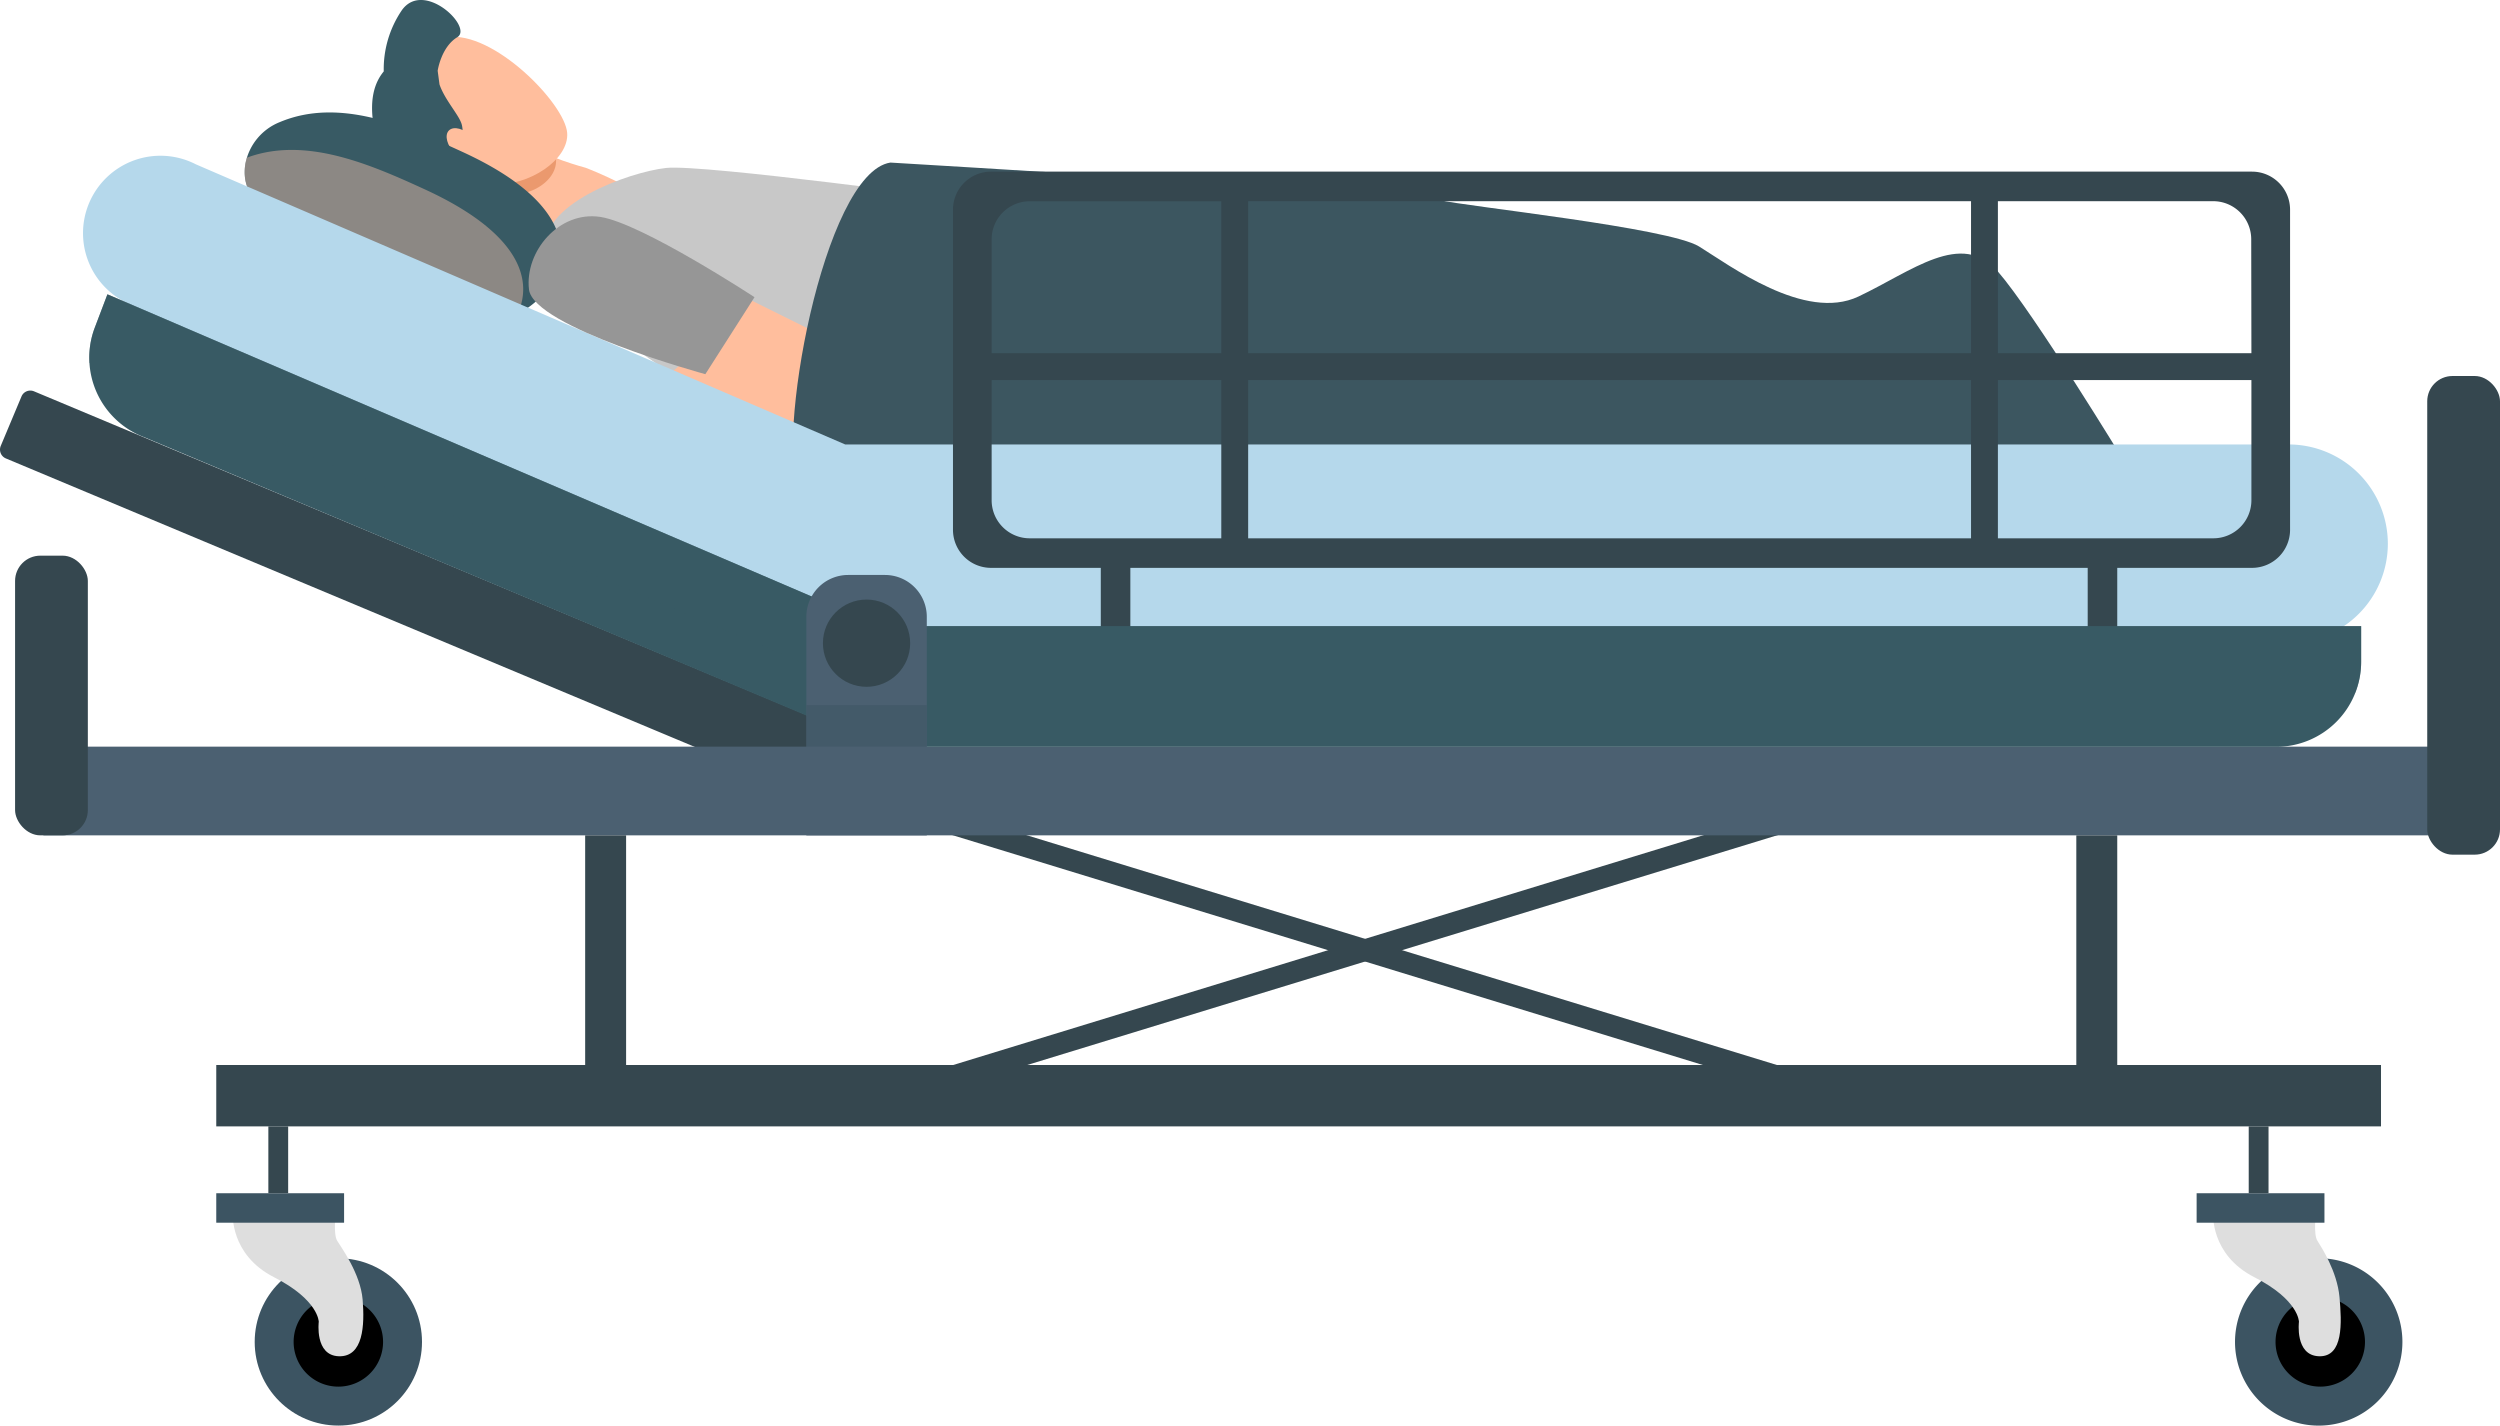 <svg xmlns="http://www.w3.org/2000/svg" viewBox="0 0 548.99 313.05"><defs><style>.cls-1{isolation:isolate;}.cls-2{fill:#ffbe9d;}.cls-3{fill:#eb996e;}.cls-14,.cls-4{fill:#385a64;}.cls-5{fill:#c8c8c8;}.cls-6{fill:#3c5660;}.cls-7{fill:#e1b6a4;}.cls-10,.cls-14,.cls-15,.cls-7{mix-blend-mode:multiply;}.cls-14,.cls-15,.cls-7{opacity:0.5;}.cls-8{fill:#35474f;}.cls-10,.cls-9{fill:#b5d8eb;}.cls-11{fill:#4b6071;}.cls-12,.cls-15{fill:#3c5462;}.cls-13{fill:#dedede;}.cls-16{fill:#969696;}</style></defs><g class="cls-1"><g id="Layer_1" data-name="Layer 1"><path class="cls-2" d="M108.65,41l12.76,10.11s21.07,1.78,22.27-3.66c1-4.57-15.08-10.61-15.08-10.61s-9.12-2.41-12.71-5.3S108.65,41,108.65,41Z"/><path class="cls-3" d="M115.89,31.54c-3.6-2.9-7.24,9.46-7.24,9.46l1.06.84c4.68,2.56,13-1.54,12.37-7.12A25,25,0,0,1,115.89,31.54Z"/><path class="cls-2" d="M88.45,22.84C88.06,23,100.53,40,108.36,40.46S125,35,124.55,29.18c-.51-6.47-16.24-22.5-26.32-21S88.45,22.84,88.45,22.84Z"/><path class="cls-4" d="M88.2,2.31a23,23,0,0,0-3.93,13.37c-1.86,2.27-3.59,6.18-1.84,13.9,2.16,9.49,11.24,13.56,18.6,12.76a20.84,20.84,0,0,1,12.57,2.58s-5.09-5.85-6.75-7.24a12.35,12.35,0,0,0-3.34-2.1c-3.11-1.21-1.31-5.73-2.16-8.4-.66-2.06-3.7-5.29-4.84-8.64l-.4-3s.75-5.21,4.31-7.37S93-4.61,88.2,2.31Z"/><path class="cls-2" d="M103.73,30.05c1.8,1.8,2.41,4.11,1.37,5.15s-3.35.41-5.14-1.39-2.42-4.12-1.38-5.16S101.93,28.24,103.73,30.05Z"/><path class="cls-5" d="M212.84,44s-58.55-8-66.56-7.12-28.48,8.08-26.42,18.56,47.56,50.59,96.88,44.79Z"/><polygon class="cls-2" points="165.18 66.06 187.51 77.15 182.37 97.4 147.93 81.39 165.18 66.06"/><path class="cls-6" d="M195.52,35.7s114.2,6.78,120.5,8.23S366.41,50,373.1,54.12s23.23,16.56,35,11,22.65-14.71,30.61-5.52,27.82,41.84,27.82,41.84S402.23,114.36,379,116.66s-35.18,9.65-64.63,0-21.05-15.18-58.91-7.36-74.19,9.66-79.84-.92S180.8,38,195.52,35.7Z"/><path class="cls-4" d="M53.9,35.9a12.35,12.35,0,0,1,7.55-9.09c13-5.45,27.37.68,40.18,6.58,39.48,18.18,14.25,38.8,5.4,36.91C97.13,67.5,81.52,64.59,72,61,66,58,64.43,52.73,61.67,47.42,55.08,45.05,53.09,40.55,53.9,35.9Z"/><path class="cls-7" d="M93.39,41.63c-12.49-5.75-26.5-11.72-39.19-7a10.66,10.66,0,0,0-.3,1.24c-.81,4.65,1.18,9.15,7.77,11.52C64.43,52.73,66,58,72,61,81.52,64.59,97.13,67.5,107,70.3a10.79,10.79,0,0,0,6.66-1.39C117.07,61.62,114.35,51.28,93.39,41.63Z"/><path class="cls-8" d="M184.86,162.49l-4.55,10.87a2.1,2.1,0,0,1-2.74,1.13L1.29,100.67A2.1,2.1,0,0,1,.16,97.93L4.72,87.06a2.1,2.1,0,0,1,2.74-1.13l176.28,73.82A2.09,2.09,0,0,1,184.86,162.49Z"/><path class="cls-9" d="M502.54,97.6H185.6L43,36.08A17,17,0,1,0,29.54,67.22L177,130.84a16.88,16.88,0,0,0,7.26,1.36v9H502.54a21.82,21.82,0,0,0,21.82-21.82h0A21.82,21.82,0,0,0,502.54,97.6Z"/><path class="cls-10" d="M502.54,141.24h.29c19.08-.25,20.49-28.72,1.5-30.66-.74-.07-1.49-.11-2.24-.11H185.15L42.51,49a16.88,16.88,0,0,0-12.27-.45c-8.52,3-9.1,15-.84,18.66l.14.06L177,130.84a16.88,16.88,0,0,0,7.26,1.36v9Z"/><rect class="cls-8" x="297.39" y="96.67" width="4.76" height="223.96" transform="translate(12.48 434.18) rotate(-72.97)"/><rect class="cls-8" x="297.39" y="96.67" width="4.76" height="223.96" transform="translate(188.05 556.39) rotate(-107.03)"/><path class="cls-8" d="M494.53,37.69H217.63a8.36,8.36,0,0,0-8.36,8.36v70.29a8.36,8.36,0,0,0,8.36,8.36h24.1v16.54h6.49V124.7H458.45v16.54h6.49V124.7h29.59a8.36,8.36,0,0,0,8.36-8.36V46.05A8.36,8.36,0,0,0,494.53,37.69ZM268.19,118.21H226.12a8.36,8.36,0,0,1-8.36-8.37V83.46h50.43Zm0-40.65H217.76v-25a8.36,8.36,0,0,1,8.36-8.36h42.07Zm164.64,40.65H274.09V83.46H432.83Zm0-40.65H274.09V44.18H432.83Zm61.57,32.28a8.36,8.36,0,0,1-8.36,8.37H438.73V83.46H494.4Zm0-32.28H438.73V44.18H486a8.36,8.36,0,0,1,8.36,8.36Z"/><rect class="cls-11" x="9.53" y="163.96" width="529.13" height="19.48"/><rect class="cls-8" x="47.49" y="233.87" width="475.37" height="13.48"/><rect class="cls-8" x="128.5" y="183.44" width="8.99" height="50.44"/><rect class="cls-8" x="455.95" y="183.44" width="8.99" height="50.44"/><circle class="cls-12" cx="74.3" cy="294.68" r="18.37"/><path d="M84.12,294.68a9.82,9.82,0,1,1-9.82-9.82A9.82,9.82,0,0,1,84.12,294.68Z"/><path class="cls-13" d="M51.12,266.37s-.71,9.14,9.07,14.11S70,290.26,70,290.26s-.94,7.41,4.42,7.57,5.68-6.78,5.21-12.46-4.74-11.51-5.6-12.93-.32-6.07-.32-6.07Z"/><rect class="cls-12" x="47.49" y="262.03" width="28.07" height="6.47"/><rect class="cls-8" x="58.93" y="247.35" width="4.35" height="14.67"/><path class="cls-12" d="M527.56,294.68a18.38,18.38,0,1,1-18.38-18.38A18.37,18.37,0,0,1,527.56,294.68Z"/><path d="M519.34,294.68a9.82,9.82,0,1,1-9.81-9.82A9.82,9.82,0,0,1,519.34,294.68Z"/><path class="cls-13" d="M486,266.37s-.71,9.14,9.06,14.11,9.78,9.78,9.78,9.78-.94,7.41,4.42,7.57,5-7.31,4.48-13-4-11-4.87-12.4-.32-6.07-.32-6.07Z"/><rect class="cls-12" x="482.37" y="262.03" width="28.07" height="6.47"/><rect class="cls-8" x="493.81" y="247.35" width="4.35" height="14.67"/><path class="cls-4" d="M193.42,137.5,23.59,64.63l-2.77,7.3A18.66,18.66,0,0,0,31.65,96l161.77,68H499.83A18.66,18.66,0,0,0,518.5,145.3v-7.8Z"/><path class="cls-14" d="M191.88,152.11H517.21a18.58,18.58,0,0,0,1.29-6.81v-7.8H193.42L23.59,64.63l-2.77,7.3a18.54,18.54,0,0,0-1.18,7.76Z"/><rect class="cls-8" x="533.01" y="82.57" width="15.98" height="105.11" rx="5.55"/><rect class="cls-8" x="3.31" y="122.02" width="15.98" height="61.42" rx="5.55"/><path class="cls-11" d="M186.26,126.26h8.07a9.19,9.19,0,0,1,9.19,9.19v48a0,0,0,0,1,0,0H177.07a0,0,0,0,1,0,0v-48A9.19,9.19,0,0,1,186.26,126.26Z"/><circle class="cls-8" cx="190.29" cy="141.24" r="9.58"/><rect class="cls-15" x="177.07" y="154.85" width="26.45" height="9.11"/><path class="cls-16" d="M165.69,65.26S140.88,49,131.81,47.63s-16.6,7.61-15.65,15.92,38.73,18.62,38.73,18.62Z"/></g></g></svg>